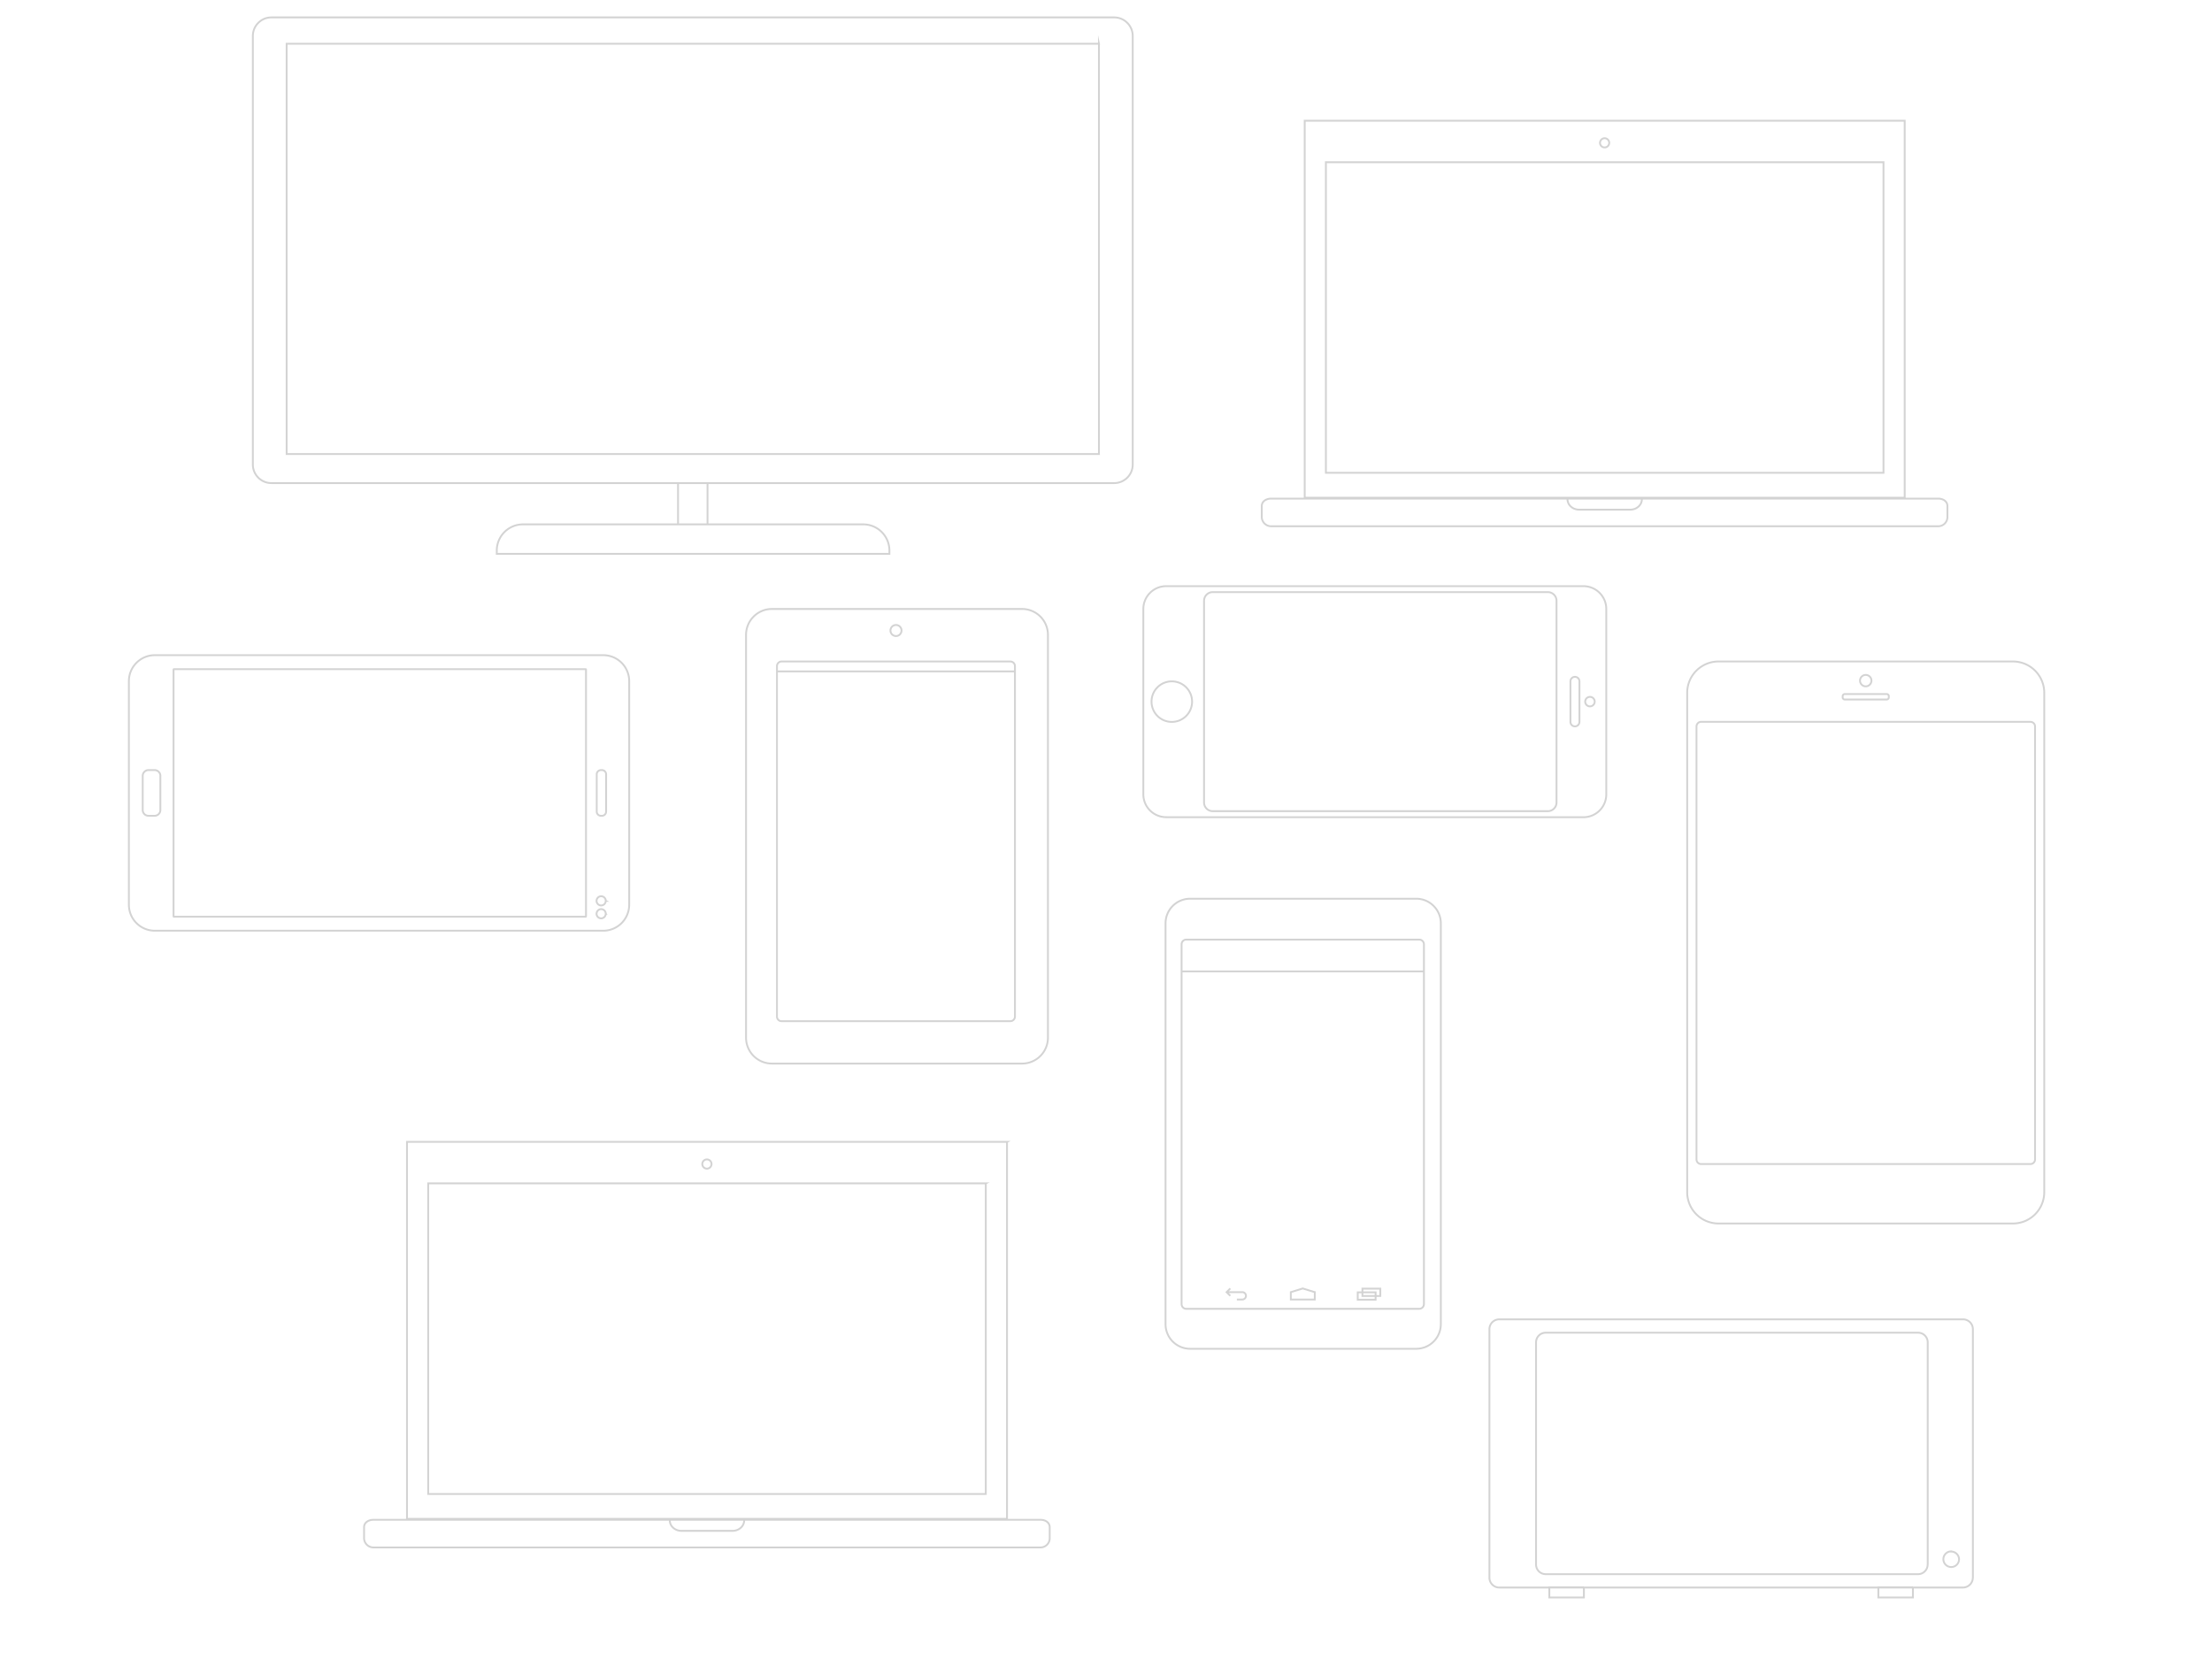 <svg id="Ebene_1" class="fade-in" data-name="Ebene 1" xmlns="http://www.w3.org/2000/svg" xmlns:xlink="http://www.w3.org/1999/xlink" width="1200" height="908" viewBox="0 0 1200 908">
  <title>Jaxx Liberty Devices</title>
  <path d="M653.19,435.35V325.94a4.71,4.71,0,0,1,4.71-4.71H839.7a4.71,4.71,0,0,1,4.71,4.71V435.35a4.71,4.71,0,0,1-4.71,4.71H657.9A4.71,4.71,0,0,1,653.19,435.35Zm-20.53,8H859a12.4,12.4,0,0,0,12.4-12.4V330.37A12.4,12.4,0,0,0,859,318H632.65a12.4,12.4,0,0,0-12.4,12.4V430.91A12.4,12.4,0,0,0,632.65,443.32ZM854.4,394.07h0a2.44,2.44,0,0,0,2.44-2.44v-22a2.44,2.44,0,0,0-2.44-2.44h0a2.44,2.44,0,0,0-2.44,2.44v22A2.44,2.44,0,0,0,854.4,394.07Zm10.72-13.43a2.58,2.58,0,1,0-2.58,2.58A2.58,2.58,0,0,0,865.12,380.64Zm-218.42,0a11,11,0,1,0-11,11A11,11,0,0,0,646.7,380.64ZM1104,629V394.11a2.5,2.5,0,0,0-2.5-2.5H922.84a2.5,2.5,0,0,0-2.5,2.5V629a2.5,2.5,0,0,0,2.5,2.5h178.63A2.5,2.5,0,0,0,1104,629Zm5,17.77V375.86a17,17,0,0,0-17-17H932.29a17,17,0,0,0-17,17V646.76a17,17,0,0,0,17,17H1092A17,17,0,0,0,1109,646.77Zm-84.34-268.43v-0.66a1.15,1.15,0,0,0-1.15-1.15h-22.72a1.15,1.15,0,0,0-1.15,1.15v0.66a1.15,1.15,0,0,0,1.15,1.15h22.72A1.15,1.15,0,0,0,1024.66,378.34Zm-12.51-12.19a3.1,3.1,0,1,0,3.1,3.1A3.1,3.1,0,0,0,1012.15,366.15ZM550.6,551.47V361.37a2.5,2.5,0,0,0-2.5-2.5H424a2.5,2.5,0,0,0-2.5,2.5v190.1A2.5,2.5,0,0,0,424,554H548.09A2.5,2.5,0,0,0,550.6,551.47ZM568.5,563V344.42a14.05,14.05,0,0,0-14.05-14.05H418.78a14.05,14.05,0,0,0-14.05,14.05V563A14.05,14.05,0,0,0,418.77,577H554.45A14.05,14.05,0,0,0,568.5,563ZM486.07,339.06a3,3,0,1,0,3,3A3,3,0,0,0,486.07,339.06ZM94.35,497.33H317.7a0.2,0.2,0,0,0,.2-0.2V363.23a0.2,0.2,0,0,0-.2-0.2H94.35a0.2,0.2,0,0,0-.2.2v133.9A0.2,0.2,0,0,0,94.35,497.33ZM84,504.92H327.25a14.08,14.08,0,0,0,14.08-14.08V369.52a14.08,14.08,0,0,0-14.08-14.08H84a14.08,14.08,0,0,0-14.08,14.08V490.83A14.08,14.08,0,0,0,84,504.92Zm242-62.34h0.53a2.28,2.28,0,0,0,2.28-2.28V420.06a2.28,2.28,0,0,0-2.28-2.28H326a2.28,2.28,0,0,0-2.28,2.28V440.3A2.28,2.28,0,0,0,326,442.57Zm-245.44,0h3.34A3.13,3.13,0,0,0,87,439.44V420.91a3.13,3.13,0,0,0-3.13-3.13H80.55a3.13,3.13,0,0,0-3.13,3.13v18.53A3.13,3.13,0,0,0,80.55,442.57Zm248.07,46.14a2.5,2.5,0,1,0-2.5,2.5A2.5,2.5,0,0,0,328.61,488.71Zm0,7a2.5,2.5,0,1,0-2.5,2.5A2.5,2.5,0,0,0,328.61,495.69Zm267.55-472H155.5V246.33H596.17V23.67ZM614.5,252V19.52A10.08,10.08,0,0,0,604.42,9.44H147.25a10.08,10.08,0,0,0-10.08,10.08V252a10.08,10.08,0,0,0,10.08,10.08H604.42A10.08,10.08,0,0,0,614.5,252Zm-132,48.48v-2a14.21,14.21,0,0,0-14.37-14H283.87a14.21,14.21,0,0,0-14.37,14v2h213Zm-98.67-38.4h-16v22.4h16V262.1Zm151,379.9H232.29V810.5h302.5V642Zm11.5-22.5H220.79V824h325.5V619.5ZM383.5,629a2.5,2.5,0,1,0,2.5,2.5A2.5,2.5,0,0,0,383.5,629ZM363,824.5h41m-41,0H202.63c-2.81,0-5.12,1.54-5.12,4.05v6.12a5.1,5.1,0,0,0,5.13,4.83H564.46a5,5,0,0,0,5-4.83v-6.12c0-2.51-2.23-4.05-5-4.05H404m-40.54-.5a4.74,4.74,0,0,0-.09.86c0,3.13,2.84,5.64,6.33,5.64h27.67c3.5,0,6.33-2.51,6.33-5.64a4.92,4.92,0,0,0-.09-0.88M1021.79,88H719.29V256.5h302.5V88Zm11.5-22.5H707.79V270h325.5V65.5ZM870.5,75a2.5,2.5,0,1,0,2.5,2.5A2.5,2.5,0,0,0,870.5,75ZM850,270.5h41m-41,0H689.63c-2.81,0-5.12,1.54-5.12,4.05v6.12a5.1,5.1,0,0,0,5.13,4.83h361.83a5,5,0,0,0,5-4.83v-6.12c0-2.51-2.23-4.05-5-4.05H891m-40.54-.5a4.74,4.74,0,0,0-.09.86c0,3.13,2.84,5.64,6.33,5.64h27.67c3.5,0,6.33-2.51,6.33-5.64a4.92,4.92,0,0,0-.09-0.88M421.53,364.25H550.6M772.47,707.49V512.3a2.56,2.56,0,0,0-2.56-2.56H643.52A2.56,2.56,0,0,0,641,512.3V707.49a2.56,2.56,0,0,0,2.56,2.56H769.91A2.56,2.56,0,0,0,772.47,707.49Zm9.17,10.88V500.91a13.35,13.35,0,0,0-13.35-13.35H645.65a13.35,13.35,0,0,0-13.35,13.35V718.37a13.35,13.35,0,0,0,13.35,13.35H768.29A13.35,13.35,0,0,0,781.64,718.37ZM641,527H772.47M748.81,699.1h-9.7v4h9.7v-4Zm-2.55,2h-9.7v4h9.7v-4ZM671,705h2.93a2,2,0,0,0,2-2h0a2,2,0,0,0-2-2h-8.54m47.84,0-6.48-2-6.48,2v4h13v-4Zm-45.8-2-2,2,2,2m391.1,138.63a4.25,4.25,0,1,0,4.25,4.25A4.25,4.25,0,0,0,1058.5,841.75Zm-12.75,7V728.24a5.24,5.24,0,0,0-5.24-5.24h-202a5.24,5.24,0,0,0-5.24,5.24V848.76a5.24,5.24,0,0,0,5.24,5.24h202A5.24,5.24,0,0,0,1045.75,848.76Zm24.5,7.14V721.11a5.36,5.36,0,0,0-5.36-5.36H813.36a5.36,5.36,0,0,0-5.36,5.36V855.89a5.36,5.36,0,0,0,5.36,5.36h251.54A5.36,5.36,0,0,0,1070.25,855.89Zm-211,5.36H840.5v5.5h18.75v-5.5Zm178.5,0H1019v5.5h18.75v-5.5Z" fill="none" stroke-miterlimit="10" stroke="lightgrey"/>
</svg>

